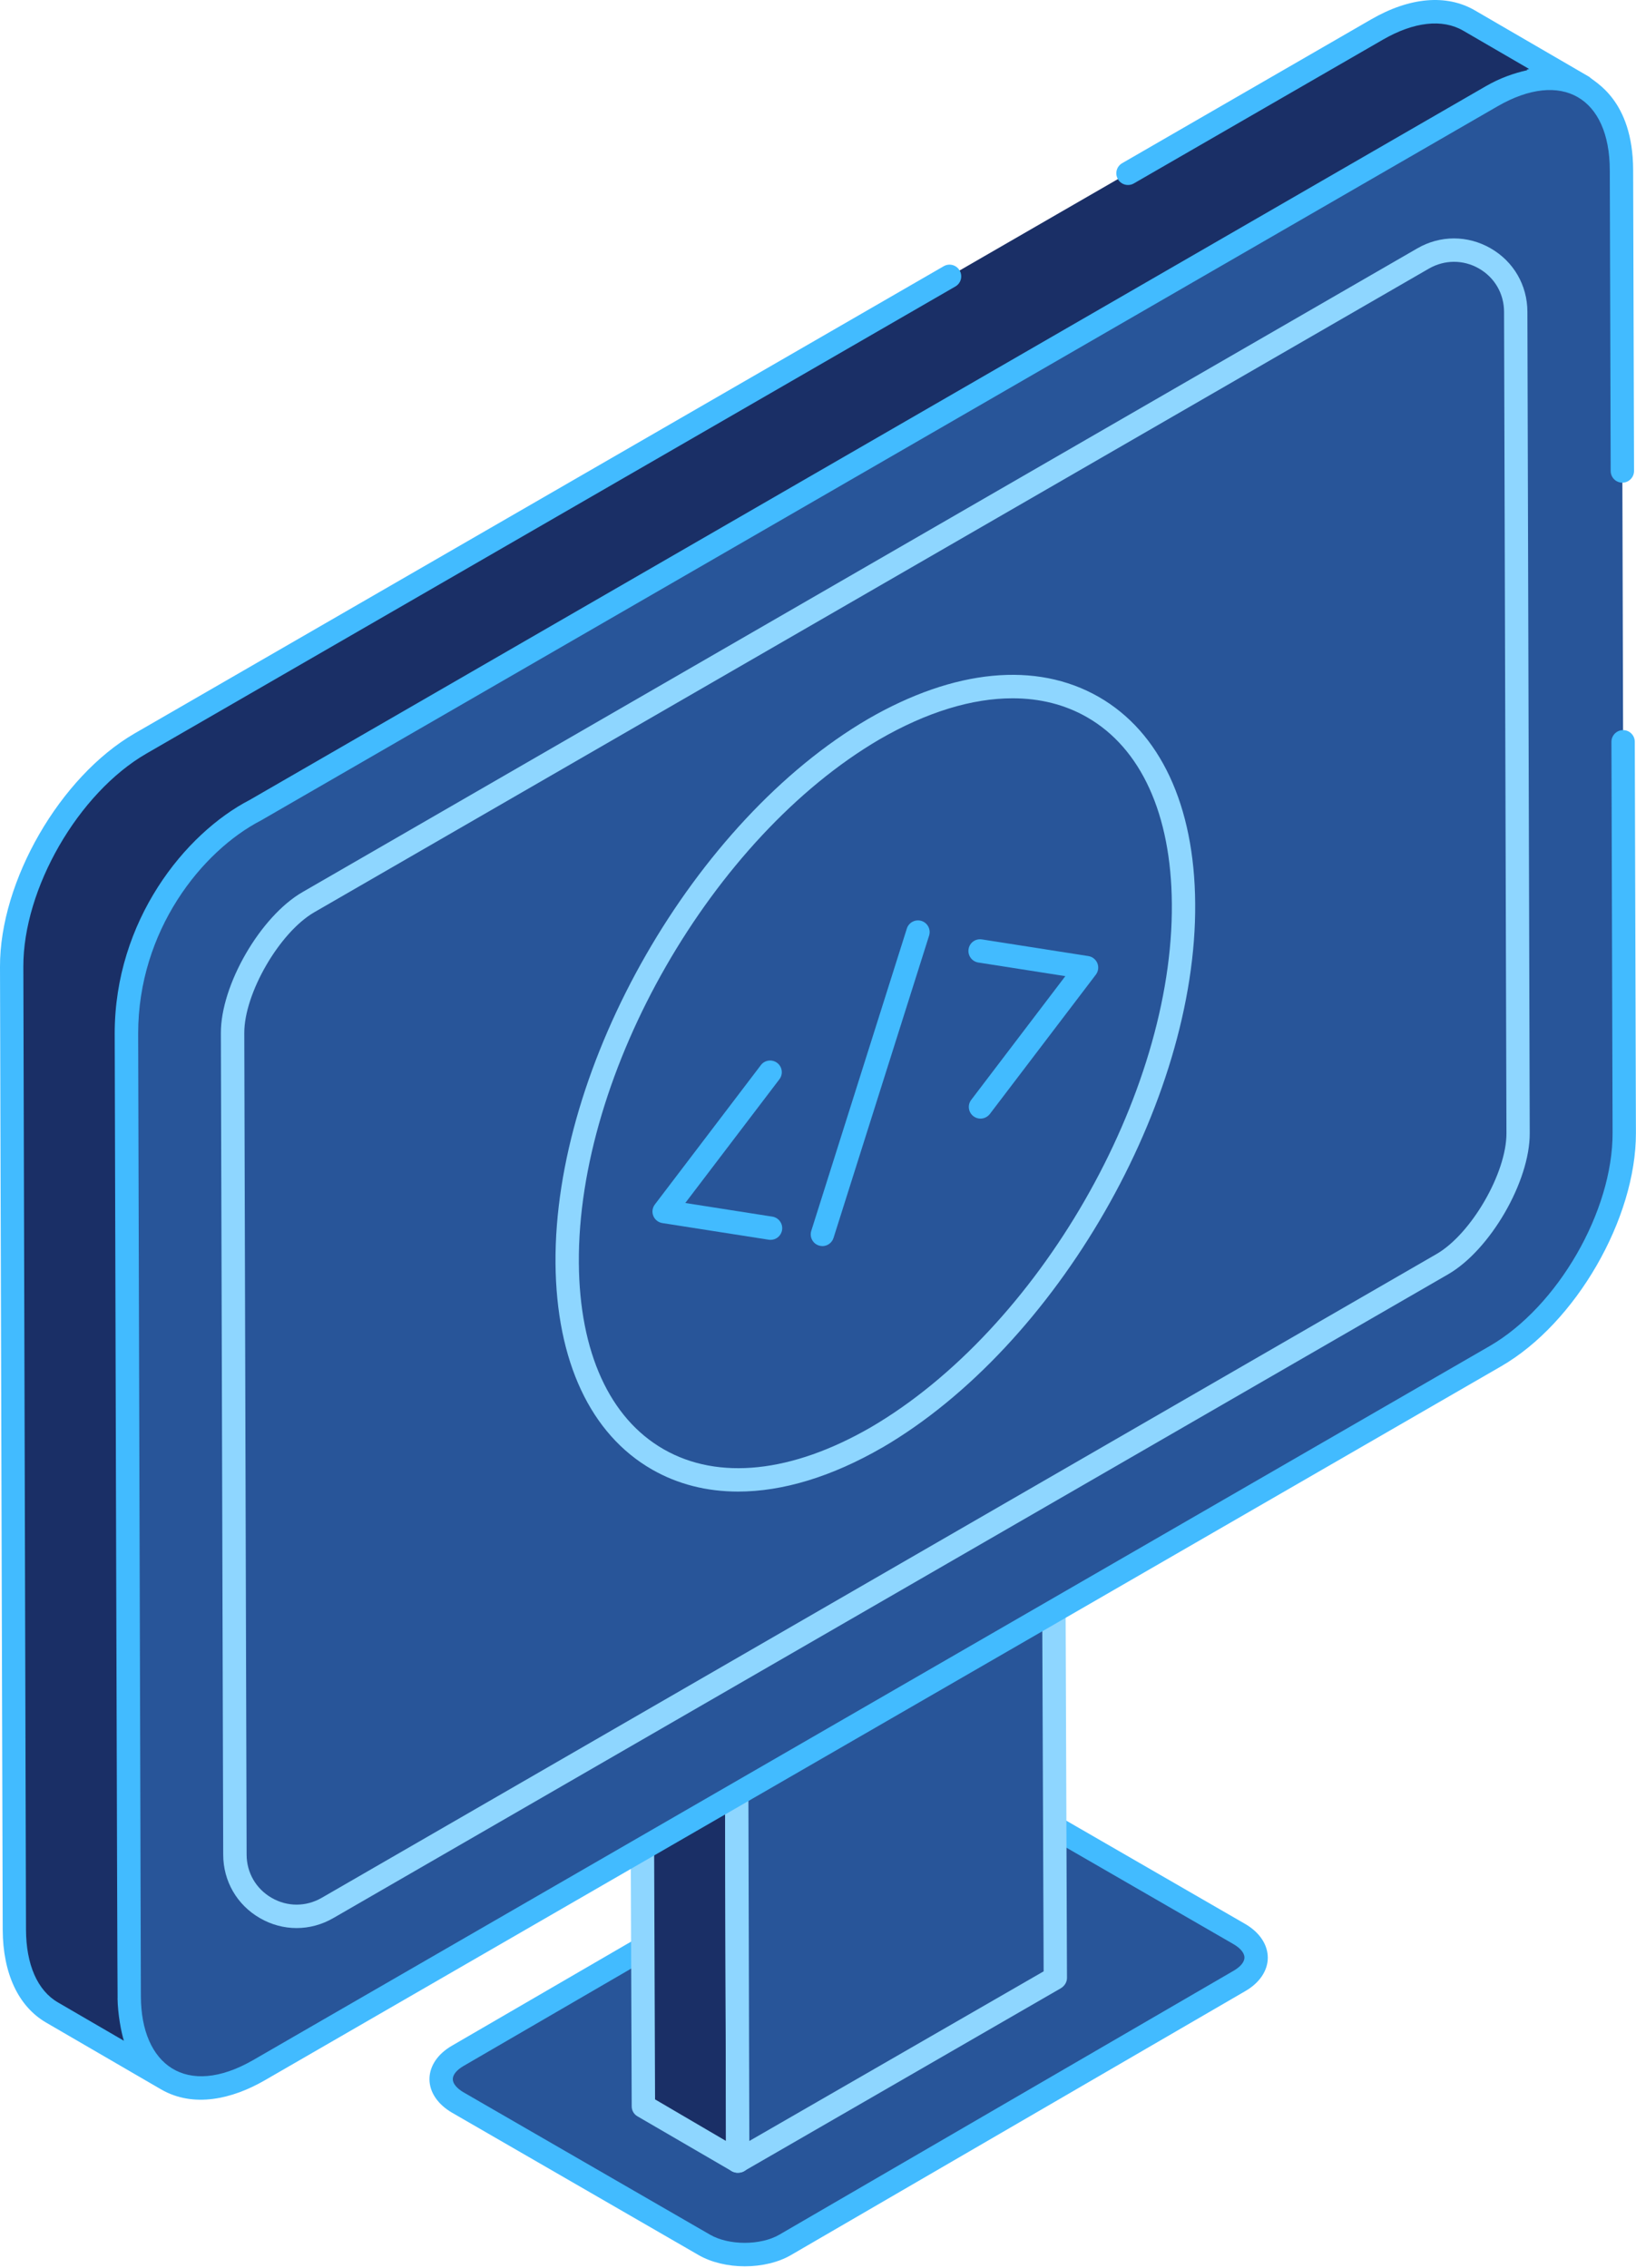 <svg width="329" height="456" viewBox="0 0 329 456" fill="none" xmlns="http://www.w3.org/2000/svg">
    <path
        d="M249.205 388.84C253.709 391.441 253.735 395.653 249.269 398.254L157.869 451.338C153.403 453.939 146.121 453.926 141.629 451.338L92.098 422.741C87.607 420.14 87.581 415.94 92.047 413.339L183.447 360.255C187.913 357.654 195.183 357.654 199.687 360.255L249.205 388.84Z"
        fill="#285599" />
    <path
        d="M250.387 386.81L211.969 364.633V370.05L248.039 390.87C249.448 391.682 250.26 392.672 250.26 393.573C250.26 394.461 249.473 395.425 248.09 396.224L156.703 449.308C152.948 451.478 146.579 451.478 142.811 449.308L93.279 420.711C91.871 419.899 91.059 418.922 91.059 418.021C91.059 417.133 91.845 416.169 93.228 415.37L129.032 394.575V389.145L90.868 411.31C88.001 412.972 86.365 415.42 86.365 418.034C86.365 420.647 88.039 423.109 90.932 424.784L140.463 453.381C143.077 454.891 146.426 455.652 149.776 455.652C153.125 455.652 156.462 454.903 159.063 453.393L250.45 400.31C253.317 398.648 254.954 396.199 254.954 393.598C254.941 390.946 253.279 388.485 250.387 386.81Z"
        fill="#42BBFF" />
    <path d="M148.377 434.527L129.358 423.476L129.104 333.548L148.123 344.599L148.377 434.527Z" fill="#1A2F66" />
    <path
        d="M150.509 359.342L145.815 362.07L146.005 430.455L131.732 422.094L131.541 370.329L126.847 373.057L127.037 423.502C127.037 424.352 127.507 425.101 128.167 425.481L147.236 436.57C147.616 436.76 147.984 436.849 148.365 436.849C148.834 436.849 149.215 436.76 149.583 436.57C150.331 436.189 150.712 435.352 150.712 434.502V430.467L150.509 359.342Z"
        fill="#8ED6FF" />
    <path d="M172.864 328.118L153.846 317.068L217.663 280.211L236.682 291.274L172.864 328.118Z" fill="#285599" />
    <path d="M211.955 307.755L212.209 397.683L148.379 434.527L148.125 344.599L211.955 307.755Z" fill="#285599" />
    <path
        d="M214.29 322.511L209.596 325.239L209.875 396.351L150.689 430.455L150.499 359.342L145.804 362.07L145.995 430.455V434.489C145.995 435.339 146.464 436.177 147.212 436.557C147.593 436.748 147.961 436.836 148.342 436.836C148.811 436.836 149.192 436.748 149.56 436.557L213.352 399.739C214.1 399.269 214.57 398.521 214.57 397.671L214.29 322.511Z"
        fill="#8ED6FF" />
    <path
        d="M226.837 34.838L276.914 5.923C284.146 1.749 290.693 1.369 295.425 4.122L318.503 17.532C313.771 14.779 307.224 15.172 299.992 19.334L51.333 162.891L25.425 207.792L25.971 401.375C25.996 409.571 28.889 415.344 33.558 418.047L10.48 404.636C5.811 401.934 2.918 396.161 2.893 387.965L2.347 194.381C2.296 177.888 13.905 157.778 28.255 149.481L190.945 55.556"
        fill="#1A2F66" />
    <path
        d="M326.408 149.138L326.636 227.787C326.687 244.293 315.078 264.39 300.716 272.675L52.056 416.232C37.694 424.517 26.022 417.869 25.971 401.362L25.426 207.779C25.426 186.692 38.316 169.615 51.346 162.891L299.993 19.334C314.355 11.049 326.027 17.697 326.078 34.203L326.255 94.697"
        fill="#285599" />
    <path
        d="M328.755 149.138C328.755 147.844 327.702 146.791 326.408 146.791C325.114 146.791 324.06 147.857 324.06 149.138L324.289 227.787C324.34 243.519 313.238 262.741 299.549 270.645L50.889 414.202C37.466 421.916 28.357 415.166 28.331 401.363L27.785 207.792C27.785 187.124 40.562 171.113 52.526 164.934L301.173 21.364C314.05 13.942 323.693 19.588 323.731 34.203L323.908 94.697C323.908 95.991 324.961 97.044 326.255 97.044C327.549 97.044 328.603 95.978 328.603 94.697L328.425 34.203C328.387 19.943 320.495 16.454 319.62 15.464L296.605 2.092C290.908 -1.22 283.499 -0.585 275.747 3.893L225.67 32.808C224.541 33.455 224.16 34.889 224.807 36.018C225.454 37.147 226.888 37.528 228.017 36.88L278.094 7.979C284.336 4.376 290.058 3.741 294.245 6.164L307.504 13.866C307.339 13.904 307.174 13.98 307.009 14.018C307.059 14.043 307.098 14.081 307.148 14.107C304.459 14.716 301.68 15.667 298.825 17.317L50.255 160.811C37.161 167.573 23.066 185.158 23.066 207.792C23.18 245.702 23.573 396.529 23.649 401.718H23.637C23.675 404.877 24.373 408.607 24.918 410.307L11.647 402.593C7.537 400.208 5.253 395.006 5.227 387.952L4.695 194.381C4.644 178.674 15.745 159.44 29.422 151.523L192.125 57.599C193.254 56.952 193.635 55.518 192.988 54.389C192.34 53.26 190.894 52.879 189.778 53.526L27.088 147.451C12.091 156.129 -0.063 177.177 0 194.394L0.546 387.977C0.584 396.782 3.692 403.418 9.3 406.666L32.378 420.076C32.391 420.076 32.391 420.076 32.404 420.076C32.416 420.089 32.429 420.089 32.429 420.102C38.925 423.845 46.715 422.03 53.236 418.262L301.896 274.692C316.879 266.039 329.034 244.991 328.983 227.762L328.755 149.138Z"
        fill="#42BBFF" />
    <path
        d="M65.862 383.613C57.603 388.384 47.275 382.433 47.25 372.905L46.781 207.741C46.755 198.911 54.304 185.855 62.018 181.402L286.203 51.966C294.463 47.196 304.79 53.146 304.816 62.674L305.285 227.838C305.311 236.681 297.762 249.724 290.048 254.177L65.862 383.613Z"
        fill="#285599" />
    <path
        d="M59.643 387.647C57.118 387.647 54.593 386.988 52.284 385.656C47.666 383.004 44.9 378.233 44.888 372.905L44.418 207.728C44.38 198.035 52.373 184.244 60.836 179.359L285.021 49.936C289.626 47.271 295.145 47.271 299.764 49.923C304.382 52.575 307.148 57.345 307.16 62.674L307.63 227.838C307.668 237.531 299.675 251.322 291.212 256.207L67.027 385.643C64.718 386.975 62.18 387.647 59.643 387.647ZM292.405 52.638C290.68 52.638 288.941 53.095 287.368 53.996L63.195 183.419C56.205 187.467 49.1 199.722 49.125 207.716L49.594 372.892C49.607 376.521 51.485 379.769 54.644 381.583C57.791 383.397 61.546 383.385 64.692 381.57L288.878 252.134C295.869 248.099 302.974 235.831 302.948 227.838L302.466 62.674C302.453 59.045 300.576 55.797 297.416 53.983C295.843 53.082 294.118 52.638 292.405 52.638Z"
        fill="#8ED6FF" />
    <path
        d="M176.254 289.004C210.776 268.856 238.333 220.822 238.003 181.669C237.711 142.465 209.888 126.872 175.721 146.614C141.275 166.761 113.768 214.77 114.06 253.961C114.339 293.064 142.163 308.682 176.254 289.004Z"
        fill="#285599" />
    <path
        d="M148.431 299.89C142.138 299.89 136.302 298.418 131.138 295.462C118.756 288.369 111.866 273.639 111.714 253.961C111.41 214.085 139.601 165.01 174.542 144.571C191.936 134.51 208.404 132.937 220.939 140.105C233.31 147.185 240.212 161.94 240.351 181.643C240.694 221.52 212.477 270.594 177.447 291.034C177.447 291.034 177.447 291.034 177.435 291.034C167.247 296.921 157.376 299.89 148.431 299.89ZM203.621 140.397C195.476 140.397 186.379 143.163 176.889 148.644C143.255 168.322 116.117 215.557 116.408 253.936C116.535 271.863 122.6 285.172 133.473 291.389C144.46 297.682 159.241 296.121 175.087 286.986C208.81 267.296 235.987 220.073 235.657 181.694C235.53 163.742 229.465 150.42 218.605 144.203C214.164 141.653 209.115 140.397 203.621 140.397ZM176.255 289.004H176.318H176.255Z"
        fill="#8ED6FF" />
    <path
        d="M165.392 250.535C165.163 250.535 164.922 250.497 164.681 250.42C163.438 250.027 162.765 248.708 163.146 247.477L182.367 186.692C182.761 185.449 184.08 184.776 185.311 185.157C186.554 185.55 187.227 186.87 186.846 188.1L167.625 248.885C167.307 249.888 166.381 250.535 165.392 250.535Z"
        fill="#42BBFF" />
    <path
        d="M154.964 249.279C154.837 249.279 154.723 249.266 154.596 249.253L133.193 245.904C132.381 245.777 131.683 245.219 131.379 244.458C131.074 243.696 131.188 242.821 131.696 242.161L153.01 214.148C153.784 213.12 155.256 212.917 156.296 213.703C157.324 214.49 157.527 215.962 156.741 216.99L137.811 241.869L155.32 244.61C156.601 244.813 157.476 246.018 157.273 247.3C157.096 248.454 156.106 249.279 154.964 249.279Z"
        fill="#42BBFF" />
    <path
        d="M197.176 224.906C196.682 224.906 196.187 224.754 195.755 224.424C194.728 223.638 194.525 222.166 195.311 221.138L214.241 196.258L196.732 193.518C195.451 193.315 194.576 192.11 194.779 190.828C194.982 189.534 196.174 188.671 197.468 188.874L218.872 192.224C219.684 192.351 220.382 192.909 220.686 193.67C220.991 194.431 220.876 195.307 220.369 195.967L199.054 223.98C198.585 224.576 197.887 224.906 197.176 224.906Z"
        fill="#42BBFF" />
</svg>